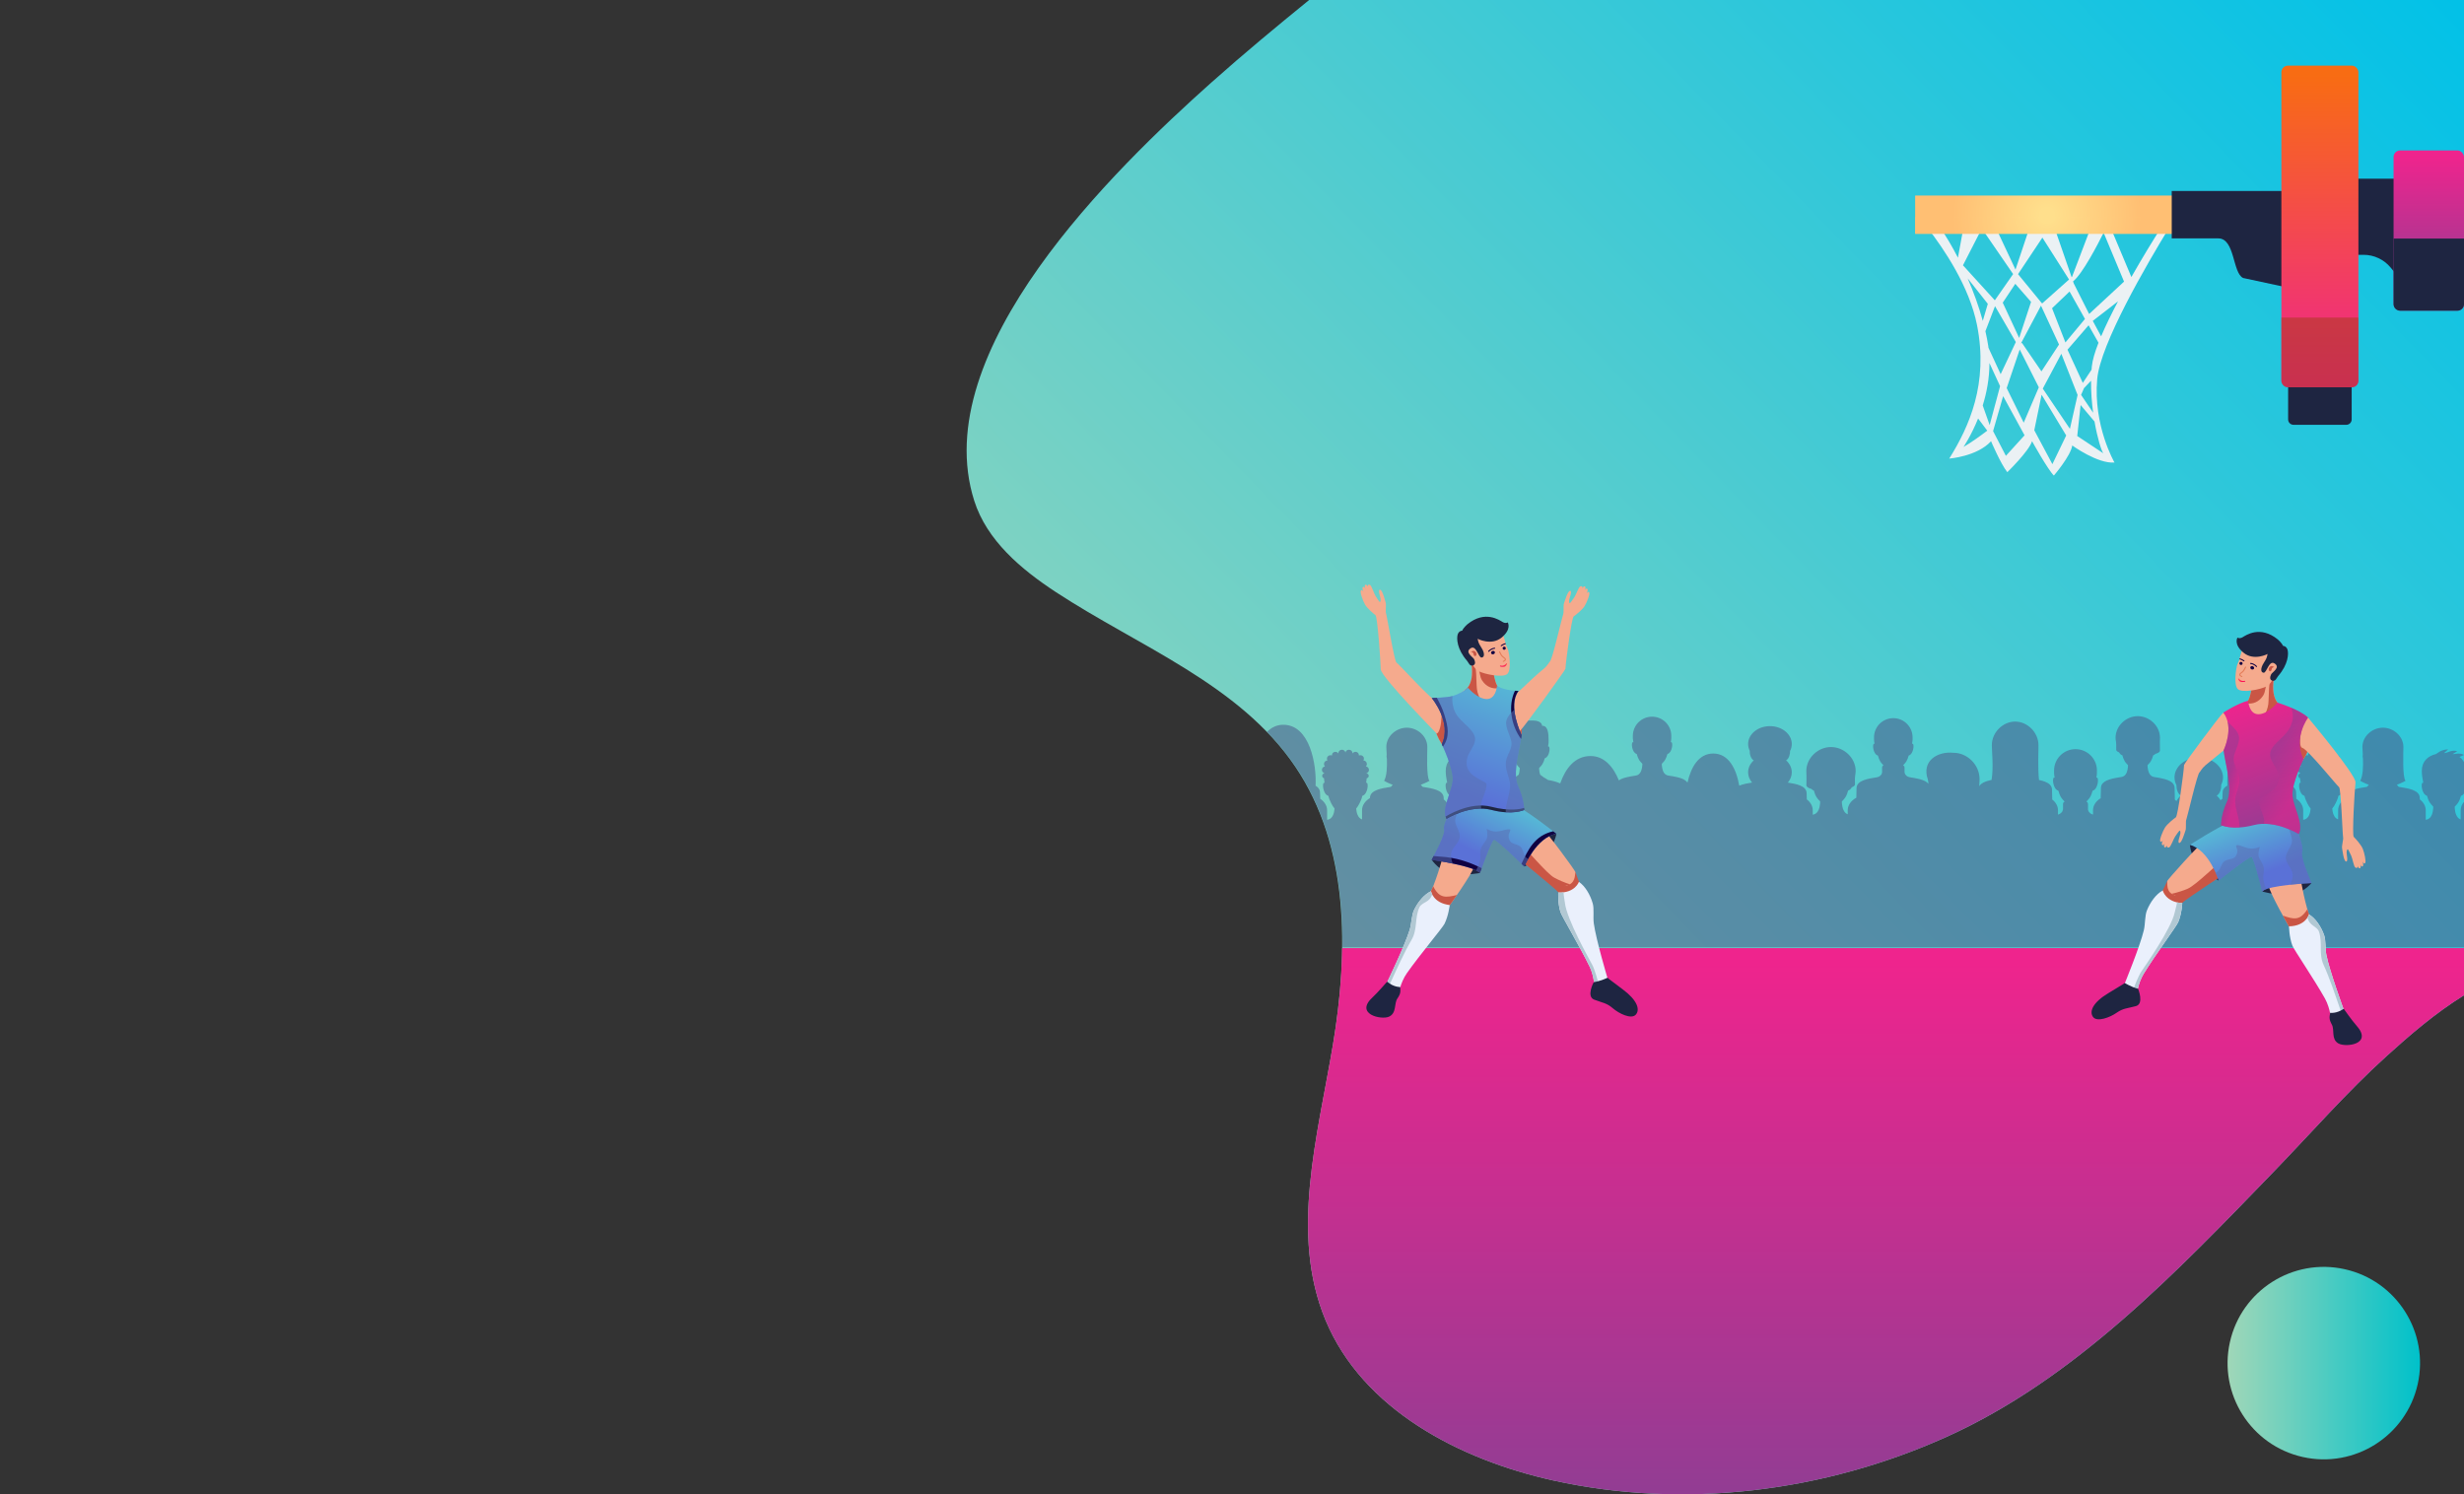 <?xml version="1.0" encoding="UTF-8"?>
<svg xmlns="http://www.w3.org/2000/svg" xmlns:xlink="http://www.w3.org/1999/xlink" viewBox="0 0 1511 916.48">
  <rect x="0" y="0" width="1511" height="916.48" fill="#333333" stroke="none"/>
  <defs>
    <linearGradient id="uuid-31fc1329-09f0-4cc6-9b1f-a28d555e551a" x1="682.99" y1="762.65" x2="1495.94" y2="-30.14" gradientUnits="userSpaceOnUse">
      <stop offset="0" stop-color="#a0d7b8"/>
      <stop offset="1" stop-color="#00c1e8"/>
    </linearGradient>
    <linearGradient id="uuid-573fba80-680b-4623-99a4-27594877c380" x1="1156.55" y1="587.1" x2="1156.55" y2="947.65" gradientUnits="userSpaceOnUse">
      <stop offset="0" stop-color="#ef248d"/>
      <stop offset="1" stop-color="#893f94"/>
    </linearGradient>
    <linearGradient id="uuid-fb536fa9-f25f-46d3-813d-d49db61778f9" x1="1366.09" y1="836.06" x2="1484.11" y2="836.06" gradientTransform="translate(1930.06 -737.13) rotate(77.4)" gradientUnits="userSpaceOnUse">
      <stop offset="0" stop-color="#a0d7b8"/>
      <stop offset="1" stop-color="#00c1ca"/>
    </linearGradient>
    <linearGradient id="uuid-863eae10-d0dc-4d2a-9806-6486d466b774" x1="589.37" y1="249.61" x2="584.75" y2="249.98" gradientTransform="translate(1993.38 570.91) rotate(-142.99) scale(1 -1)" gradientUnits="userSpaceOnUse">
      <stop offset="0" stop-color="#fc5653"/>
      <stop offset="1" stop-color="#fc0053"/>
    </linearGradient>
    <linearGradient id="uuid-8ca63e61-1e81-47b5-b169-0633198ea909" x1="601.07" y1="402.29" x2="574.38" y2="439.87" gradientTransform="translate(2052.94 259.45) rotate(-165.96) scale(1 -1)" gradientUnits="userSpaceOnUse">
      <stop offset="0" stop-color="#56b8d6"/>
      <stop offset=".77" stop-color="#5a71d7"/>
    </linearGradient>
    <linearGradient id="uuid-29ed9078-65da-4e98-9046-5ae9e4069c76" x1="619.11" y1="330.77" x2="565.14" y2="407.04" gradientTransform="translate(2052.94 259.45) rotate(-165.96) scale(1 -1)" xlink:href="#uuid-573fba80-680b-4623-99a4-27594877c380"/>
    <linearGradient id="uuid-f18437a9-d2fa-41c5-8b16-4bef242cb969" x1="568.04" y1="369.13" x2="592.27" y2="359.99" gradientTransform="translate(2052.94 259.45) rotate(-165.96) scale(1 -1)" xlink:href="#uuid-573fba80-680b-4623-99a4-27594877c380"/>
    <linearGradient id="uuid-ec1b4116-c90f-4ab9-873d-9679299ee8b0" x1="605.1" y1="376.19" x2="613.51" y2="375.7" gradientTransform="translate(2052.94 259.45) rotate(-165.96) scale(1 -1)" xlink:href="#uuid-573fba80-680b-4623-99a4-27594877c380"/>
    <linearGradient id="uuid-60a63d57-4477-4d15-8b88-417fac9aee3a" x1="1142.48" y1="654.94" x2="1137.86" y2="655.3" gradientTransform="translate(-382.37 570.91) rotate(-37.01)" xlink:href="#uuid-863eae10-d0dc-4d2a-9806-6486d466b774"/>
    <linearGradient id="uuid-9213b775-ace4-44da-8f41-0b69d17c3b7c" x1="1292.4" y1="553.1" x2="1265.7" y2="590.67" gradientTransform="translate(-432.28 134.44) rotate(-8.34)" xlink:href="#uuid-8ca63e61-1e81-47b5-b169-0633198ea909"/>
    <linearGradient id="uuid-13312aa4-458f-43f5-8b24-e12cd99d5982" x1="1285.74" y1="485.64" x2="1230.85" y2="563.21" gradientTransform="translate(-441.93 259.45) rotate(-14.04)" xlink:href="#uuid-8ca63e61-1e81-47b5-b169-0633198ea909"/>
    <radialGradient id="uuid-cbb08dc2-d779-4b91-af2c-fbd2501e60d7" cx="706.74" cy="131.66" fx="706.74" fy="131.66" r="57.81" gradientTransform="translate(1962.08) rotate(-180) scale(1 -1)" gradientUnits="userSpaceOnUse">
      <stop offset=".07" stop-color="#ffdf8c"/>
      <stop offset="1" stop-color="#ffbf73"/>
    </radialGradient>
    <radialGradient id="uuid-2125df8f-e263-4a1b-88d9-39655638c33f" cy="131.66" fy="131.66" r="57.81" xlink:href="#uuid-cbb08dc2-d779-4b91-af2c-fbd2501e60d7"/>
    <linearGradient id="uuid-dbacab78-63de-424d-8164-e03f974f5c00" x1="539.45" y1="45.96" x2="539.45" y2="236.97" gradientTransform="translate(1962.08) rotate(-180) scale(1 -1)" gradientUnits="userSpaceOnUse">
      <stop offset="0" stop-color="#f86c13"/>
      <stop offset="1" stop-color="#ef248d"/>
    </linearGradient>
    <linearGradient id="uuid-ecbe4fc0-8172-49cf-ad2f-dfe65fad7581" x1="472.68" y1="95.09" x2="472.68" y2="190.27" gradientTransform="translate(1962.08) rotate(-180) scale(1 -1)" xlink:href="#uuid-573fba80-680b-4623-99a4-27594877c380"/>
  </defs>
  <g isolation="isolate">
    <g id="uuid-3155119b-4560-43f4-baf1-eee75c910cc0" data-name="Layer 1">
      <g>
        <g>
          <path d="m743.01,50.45c-59.72,53.29-174.75,164.74-145.59,256.63,7.74,24.39,28.73,42.06,50.13,56.09,51.1,33.49,112.58,56.47,146.79,107.09,32.95,48.76,32.78,112.64,23.02,170.68-9.47,56.29-26.45,115.9-4.54,168.61,22.77,54.79,82.02,85.7,139.96,98.48,80.38,17.73,165.95,6.94,240.78-26.74,78.84-35.48,141.32-101.24,200.6-162.52,23.17-23.95,44.92-48.94,69.35-71.04,13.74-12.43,29.91-26.49,47.51-37.31V0h-708.22c-19.75,16.06-39.99,32.81-59.77,50.45Z" fill="url(#uuid-31fc1329-09f0-4cc6-9b1f-a28d555e551a)"/>
          <path d="m1511,581.02v-89.23c-1.29,1.49-2.04,3.27-2.04,5.17v5.59c-.12-.04-.25-.09-.36-.14-.07-.03-.13-.06-.19-.1-.11-.06-.21-.12-.31-.18-.06-.04-.12-.08-.18-.12-.1-.07-.19-.14-.28-.22-.05-.04-.1-.09-.15-.13-.09-.09-.18-.18-.26-.27-.04-.04-.08-.09-.12-.13-.09-.11-.18-.23-.26-.35-.02-.03-.05-.07-.07-.1-.22-.32-.4-.67-.56-1.04-.5-1.15-.75-2.49-.85-3.77-.04-.42-.05-.83-.06-1.24,1.08-1.1,1.9-2.13,2.2-2.63.72-1.18,1.25-2.61,1.64-4.08.08-.02.16-.03.25-.06.66-.25,1.19-.74,1.62-1.36v-19.18c-.71-1.34-1.65-2.52-2.81-3.21l2.76-1.23c-2.39-1.59-6.21-.41-7.01-.46l2.91-1.87c-3.83-1.01-5.6,1.11-8.13,1.2h0l2.56-2.27c-4.53,0-7.01,2.71-7.44,2.81-5.11,1.23-8.74,4.59-8.74,10.38,0,2.12.36,4.77.79,6.66.03.2.07.39.11.58-.16-.01-.32,0-.48.06-1.04.36-.53,6.73,2.52,7.87.09.03.17.04.25.06.39,1.47.92,2.9,1.64,4.08.3.5,1.13,1.52,2.2,2.62,0,.4-.03.81-.06,1.23-.11,1.28-.35,2.63-.85,3.78-.16.37-.35.72-.56,1.04-.03.04-.05.08-.08.11-.08.11-.16.23-.25.33-.04.05-.08.09-.12.14-.08.09-.17.18-.26.26-.05.05-.1.09-.15.14-.09.08-.18.15-.28.22-.06.04-.12.08-.18.12-.1.06-.21.12-.31.18-.06.03-.12.07-.19.1-.12.06-.25.1-.38.15-.06.02-.12.05-.18.06-.19.06-.4.11-.61.14-.05,0-.11.02-.16.03v-5.82c0-2.58-1.38-4.93-3.62-6.65-.01-.37-.03-.75-.05-1.1-.12-2.38-1.92-3.81-4.36-4.74-2.44-.94-5.52-1.39-8.21-1.83-.13-.02-.25-.06-.37-.09h0s-1.11-1.23-1.11-1.23c3.15-1.15,5.36-2.44,5.36-2.44-2.03-1.97-1.34-17.59-1.34-20.76,0-6.53-6.02-11.82-12.57-11.82h0c-6.55,0-12.57,5.29-12.57,11.82,0,.9.12,2.56.23,4.58-.15.64-.12,1.68.12,2.76.15,4.76,0,10.41-1.7,13.42,0,0,2.17,1.31,5.28,2.46l-1.09,1.2v.02c-.1.02-.2.05-.31.07-2.69.44-5.77.89-8.21,1.83-2.44.94-4.24,2.36-4.36,4.74,0,.08,0,.18-.01.26-2.95,1.76-4.85,4.46-4.85,7.49v5.59c-.12-.04-.25-.09-.36-.14-.06-.03-.13-.06-.19-.1-.11-.06-.21-.12-.31-.18-.06-.04-.12-.08-.17-.12-.1-.07-.19-.14-.28-.22-.05-.04-.1-.09-.15-.13-.09-.09-.18-.18-.26-.27-.04-.04-.08-.09-.12-.13-.09-.11-.18-.23-.26-.35-.02-.03-.05-.07-.07-.1-.22-.32-.4-.67-.57-1.04-.5-1.15-.75-2.49-.85-3.77,0-.04,0-.07,0-.11.72-.85,1.42-1.92,2.08-3.29,1.4-2.92,1.49-3.69,1.49-3.69l-.04.03c.09-.29.18-.58.26-.88.08-.02.16-.03.25-.06,3.04-1.14,3.56-7.51,2.52-7.87-.16-.06-.32-.08-.48-.06.17-.91.3-1.85.33-2.7.73-.17,1.28-.79,1.28-1.53,0-.81-.64-1.47-1.47-1.56,0,0,0-.01,0-.02.93-.28,1.61-1.1,1.61-2.08,0-1.06-.8-1.95-1.86-2.15.37-.39.59-.9.59-1.46,0-1.16-.95-2.11-2.15-2.19.22-.32.35-.71.35-1.12,0-1.15-.98-2.08-2.19-2.08-.34,0-.66.08-.94.21.02-.1.03-.21.03-.32,0-1.09-.93-1.97-2.08-1.97-.82,0-1.52.45-1.86,1.1.01-.1.03-.19.03-.29,0-1.15-.98-2.08-2.19-2.08-1.07,0-1.95.72-2.15,1.68-.2-.96-1.08-1.68-2.15-1.68-1.21,0-2.19.93-2.19,2.08,0,.1.02.2.03.29-.34-.65-1.04-1.1-1.86-1.1-1.15,0-2.08.88-2.08,1.97,0,.11.02.21.03.32-.29-.13-.6-.21-.94-.21-1.21,0-2.19.93-2.19,2.08,0,.39.12.76.32,1.07-.01.02-.02.03-.03.05-1.17.11-2.09,1.04-2.09,2.18,0,.53.2,1,.53,1.38,0,.03-.02.07-.03.1-1.01.23-1.76,1.09-1.76,2.13,0,.94.62,1.73,1.5,2.05,0,.02,0,.04,0,.07-.77.14-1.35.78-1.35,1.55,0,.7.49,1.29,1.15,1.5,0,.08,0,.16,0,.24.05.8.18,1.67.35,2.5-.16-.01-.32,0-.48.06-1.04.36-.53,6.73,2.52,7.87.09.03.17.04.25.06.08.29.16.57.25.86h0s.09.77,1.49,3.69c.65,1.36,1.35,2.41,2.06,3.26,0,.04,0,.09,0,.13-.11,1.28-.35,2.63-.85,3.78-.16.37-.35.72-.56,1.04-.03.04-.06.08-.08.11-.08.11-.16.23-.25.33-.04.05-.08.09-.12.14-.08.09-.17.18-.26.26-.05.05-.1.09-.15.14-.09.08-.18.15-.28.22-.06.04-.12.08-.18.12-.1.06-.21.12-.31.18-.06.03-.12.07-.19.1-.12.06-.25.1-.38.15-.06.02-.12.05-.18.06-.19.06-.4.11-.61.14-.05,0-.11.02-.16.03v-5.82c0-2.81-1.64-5.34-4.24-7.1,0-.23,0-.46-.01-.68,0-.43-.02-.85-.03-1.25-.02-.79-.05-1.51-.08-2.1-.09-1.79-1.15-3.04-2.71-3.95.68-12.95-3.48-37.4-19.81-37.4-15.34,0-20.25,24.5-19.62,37.3-1.66.91-2.8,2.18-2.9,4.05-.03.59-.06,1.3-.08,2.1-.02.6-.03,1.26-.04,1.93-.41.28-.8.57-1.16.89-.62-1.03-1.4-1.99-2.33-2.83,2.1-1.05,2.9-4.65,2.74-6.57.7-1.42,1.1-2.96,1.1-4.58,0-6.73-6.66-12.19-14.87-12.19s-14.87,5.46-14.87,12.19c0,1.69.42,3.29,1.18,4.76-.1,1.93.69,5.31,2.69,6.36-1.1,1-2,2.15-2.66,3.41-.32-.32-.66-.63-1.02-.91,0-.53,0-1.07-.01-1.58-.02-2.29-.06-4.37-.13-5.71-.03-.59-.17-1.13-.39-1.61-.9-1.93-3.21-3.03-5.9-3.75-2.02-.54-4.26-.88-6.27-1.21-.19-.03-.38-.08-.55-.13-.06-.02-.11-.04-.17-.06-.12-.04-.23-.08-.34-.13-.06-.03-.12-.06-.17-.09-.1-.05-.19-.1-.28-.16-.06-.04-.11-.07-.16-.11-.09-.06-.17-.13-.25-.2-.05-.04-.09-.08-.14-.12-.08-.08-.16-.16-.23-.24-.04-.04-.08-.08-.11-.13-.08-.1-.16-.2-.23-.3-.02-.03-.05-.07-.07-.1-.2-.29-.37-.61-.51-.94-.45-1.05-.68-2.27-.77-3.43-.03-.38-.05-.76-.06-1.12.98-1,1.73-1.92,2-2.37.65-1.07,1.13-2.37,1.49-3.7.08-.02.14-.03.23-.06.43-.16.79-.44,1.11-.79,1.73-.48,2.82-1.17,2.79-2.11-.17-5.59.02-5.84.02-7.78,0-7.32-6.52-13.25-13.62-13.25h0c-7.1,0-13.62,5.93-13.62,13.25,0,2.11.58,1.83.4,7.38-.02.6.64,1.14,1.77,1.6.43.78,1.01,1.41,1.76,1.7.08.03.15.04.23.06.36,1.33.84,2.63,1.49,3.7.27.45,1.02,1.38,2,2.38,0,.36-.03.74-.06,1.12-.1,1.16-.32,2.37-.77,3.42-.15.33-.32.65-.51.94-.02.03-.05.06-.07.09-.08.11-.15.21-.24.31-.03.04-.07.08-.11.12-.08.08-.16.17-.24.24-.04.04-.09.08-.14.12-.08.07-.17.14-.25.2-.05.04-.1.08-.16.11-.09.06-.19.11-.28.16-.06.03-.11.06-.17.09-.11.05-.22.09-.34.13-.05.02-.11.04-.16.06-.18.05-.36.1-.55.13-4.71.77-10.61,1.58-12.18,4.96-.22.48-.36,1.02-.39,1.61-.07,1.34-.11,3.41-.13,5.71,0,.24,0,.49,0,.73-2.89,1.76-4.72,4.43-4.72,7.42v2.65c-1.36-.34-2.3-1.21-2.92-2.35.08-.3.03-.57-.16-.67v-3.48c0-.3-.09-.58-.23-.82h0s-.01-.03-.03-.06c-.02-.03-.04-.06-.06-.08-.13-.18-.38-.48-.64-.54,1.05-1.08,1.85-2.08,2.15-2.57.72-1.19,1.25-2.62,1.65-4.1.08-.02.16-.03.25-.07,3.06-1.15,3.58-7.54,2.53-7.91-.16-.06-.32-.08-.48-.06.19-1.02.34-2.1.34-3.02,0-.17,0-.37-.02-.59,0-.24.02-.48.02-.73,0-7.23-5.88-13.09-13.14-13.09h0c-7.25,0-13.14,5.86-13.14,13.09,0,.11,0,.22,0,.34-.03.5-.03,1,0,1.49.05.8.18,1.67.35,2.51-.16-.01-.32,0-.49.06-1.05.37-.53,6.76,2.53,7.91.09.04.17.04.25.07.4,1.48.93,2.91,1.65,4.1.3.49,1.11,1.49,2.17,2.57-.23.1-.42.25-.58.44-.03.03-.06.07-.08.1-.02.03-.04.06-.06.09,0,.02-.02.03-.03.04h0c-.14.24-.22.52-.22.81v3.48c-.23.18-.29.47-.22.76-.62,1.1-1.55,1.93-2.87,2.26v-2.66c0-2.55-1.35-4.86-3.53-6.58-.02-2.45-.06-4.74-.14-6.21-.13-2.38-1.92-3.81-4.36-4.74-1.1-.42-2.34-.75-3.61-1.02-.78-6.6-.33-18.31-.33-21.27,0-8.04-6.85-14.56-14.3-14.56h0c-7.45,0-14.3,6.52-14.3,14.56,0,3.18,1.13,13.96-.18,21.24-.27.06-.54.11-.8.17-1.04.24-2.05.52-2.96.88-1.68.65-3.03,1.53-3.77,2.79.1-1.86.19-3.38.19-4.31,0-8.94-7.61-16.18-15.89-16.18h0c-10-1.04-19.67,4.96-15.89,16.18.2.6.34,1.58.44,2.82-2.13-2.6-7.31-3.34-11.54-4.03-1.39-.23-2.32-1.05-2.93-2.14.07-.27.01-.53-.2-.69v-3.13c0-.27-.08-.51-.2-.73h0s-.02-.03-.03-.04c-.02-.03-.04-.06-.05-.08-.02-.03-.05-.06-.08-.09-.14-.17-.32-.31-.52-.4.95-.97,1.68-1.87,1.95-2.31.65-1.07,1.13-2.36,1.48-3.69.08-.02.14-.03.23-.06,2.75-1.03,3.22-6.79,2.28-7.12-.15-.05-.3-.07-.44-.06.15-.75.27-1.54.31-2.26.03-.44.02-.89,0-1.34,0-.1,0-.2,0-.3,0-6.51-5.29-11.78-11.82-11.78h0c-6.53,0-11.82,5.27-11.82,11.78,0,.22,0,.44.01.66-.01.2-.02.38-.01.53,0,.83.13,1.8.31,2.72-.14,0-.28,0-.43.06-.94.33-.48,6.08,2.28,7.12.08.03.15.04.23.06.36,1.33.84,2.62,1.48,3.69.27.44.99,1.34,1.93,2.31-.23.05-.46.32-.57.48-.02.02-.04.05-.05.08-.02.03-.03.05-.03.05h0c-.13.22-.21.47-.21.75v3.13c-.17.09-.21.33-.15.61-.61,1.13-1.55,1.99-2.98,2.22-5.36.87-12.28,1.81-12.53,6.56-.07,1.36-.11,3.54-.13,5.97-3.19,1.75-5.28,4.56-5.28,7.73v2.43c-.09-.03-.19-.07-.27-.11-.07-.03-.13-.07-.19-.1-.11-.06-.21-.12-.32-.18-.06-.04-.12-.08-.18-.12-.1-.07-.19-.14-.28-.22-.05-.04-.1-.09-.15-.14-.09-.09-.18-.18-.26-.27-.04-.04-.08-.09-.12-.13-.09-.11-.18-.23-.26-.35-.02-.03-.05-.07-.08-.1-.22-.33-.41-.68-.57-1.05-.5-1.16-.75-2.51-.86-3.8-.04-.43-.05-.84-.06-1.25,1.09-1.11,1.92-2.14,2.22-2.65.72-1.19,1.26-2.63,1.65-4.11.08-.02.16-.03.25-.07.83-.31,1.47-1.02,1.95-1.88,1.25-.51,1.99-1.11,1.96-1.78-.2-6.17.44-5.86.44-8.2,0-8.13-7.25-14.72-15.13-14.72h0c-7.89,0-15.13,6.59-15.13,14.72,0,2.16.22,2.44.03,8.65-.03,1.03,1.17,1.8,3.1,2.34.36.39.76.7,1.24.88.09.04.17.04.25.07.4,1.48.93,2.92,1.65,4.11.3.5,1.14,1.53,2.22,2.63,0,.4-.03.82-.06,1.24-.11,1.29-.36,2.65-.86,3.81-.16.37-.35.72-.57,1.05-.03.04-.06.08-.08.11-.08.12-.17.23-.26.34-.04.05-.08.09-.13.14-.08.09-.17.18-.26.27-.05.05-.1.09-.16.14-.09.08-.18.15-.28.22-.06.04-.12.08-.18.12-.1.06-.21.12-.31.18-.06.03-.13.07-.19.1-.12.06-.25.1-.37.15-.06.02-.12.05-.18.07-.2.06-.4.11-.61.14-.02,0-.04,0-.06,0v-2.7c0-2.59-1.39-4.94-3.64-6.67-.02-1.53-.06-2.92-.11-3.93-.23-4.44-6.34-5.54-11.52-6.38,1.52-1.78,2.42-3.94,2.42-6.28,0-2.84-1.32-5.41-3.48-7.36,1.8-.95,2.51-3.99,2.42-5.73.68-1.32,1.06-2.76,1.06-4.28,0-6.06-5.99-10.97-13.39-10.97s-13.39,4.91-13.39,10.97c0,1.46.36,2.85.99,4.12-.14,1.72.57,4.96,2.46,5.91-2.14,1.94-3.45,4.51-3.45,7.33,0,2.33.9,4.49,2.41,6.27-2.67.43-5.6.93-7.85,1.93-1.83-10.37-6.46-19.73-15.97-19.73h0s0,0,0,0c-8.85,0-13.61,8.26-15.77,17.83-.48-.7-1.17-1.27-2-1.75,0,0,0,0,0,0,0,0-1.38-1.35-9.74-2.56-.2-.03-.4-.08-.58-.14-.06-.02-.11-.04-.17-.06-.13-.05-.25-.1-.36-.15-.06-.03-.11-.06-.17-.09-.11-.06-.22-.13-.32-.2-.05-.03-.09-.06-.14-.09-.14-.11-.27-.22-.4-.34,0,0,0,0,0,0-.13-.13-.24-.26-.35-.4-.03-.04-.06-.09-.1-.13-.08-.1-.15-.21-.22-.32-.03-.05-.06-.11-.09-.16-.06-.11-.13-.23-.18-.35-.02-.05-.05-.1-.07-.15-.08-.17-.15-.34-.21-.52-.34-.94-.52-1.99-.61-2.99-.03-.38-.05-.75-.06-1.11.97-.99,1.72-1.92,1.99-2.37.65-1.07,1.12-2.35,1.48-3.68.08-.02.14-.03.22-.06,2.75-1.03,3.21-6.77,2.27-7.1-.15-.05-.29-.07-.43-.06.17-.92.31-1.88.31-2.71,0-.15,0-.33-.01-.53,0-.21.01-.43.01-.66,0-6.49-5.28-11.75-11.79-11.75h0c-6.51,0-11.79,5.26-11.79,11.75,0,.1,0,.2,0,.3-.02.45-.03.9,0,1.34.04.72.16,1.5.31,2.25-.14-.01-.29,0-.44.06-.94.33-.47,6.07,2.27,7.1.08.03.15.04.23.06.36,1.33.83,2.61,1.48,3.68.27.45,1.02,1.37,1.99,2.36,0,.36-.03.73-.06,1.11-.08,1.01-.26,2.06-.61,3-.06.18-.14.35-.21.52-.02.05-.05.09-.07.14-.06.12-.12.24-.19.36-.03.05-.06.1-.09.15-.07.11-.14.22-.22.33-.03.04-.06.08-.09.13-.11.14-.23.28-.36.41,0,0,0,0,0,0-.12.12-.26.23-.39.34-.04.03-.09.06-.14.09-.1.07-.21.14-.32.2-.06.03-.11.06-.17.09-.12.06-.24.11-.36.15-.06.02-.11.04-.17.06-.19.06-.38.11-.58.14,0,0,0,0,0,0-8.35,1.2-9.73,2.56-9.73,2.56,0,0,0,0,0,0-.22.13-.43.27-.64.41-3.42-8.38-9-14.96-17.38-14.96-9.57,0-15.37,7.55-18.61,16.8-2.12-1.03-4.87-1.64-7.43-2.09l-2.16-1.38-.05.1-2.65-1.99c-.33-.93-.5-1.95-.59-2.93-.03-.38-.05-.75-.06-1.11.97-.99,1.72-1.92,1.99-2.37.65-1.07,1.12-2.35,1.48-3.68.08-.02.14-.03.22-.06,2.74-1.03,3.21-6.77,2.27-7.1-.16-.05-.31-.07-.46-.05.15-.75.27-1.54.31-2.26.02-.36.02-.73.01-1.11,0-.18,0-.35,0-.54,0-3.59-.27-9.05-4-8.75,0,0,.25-3.05-5.34-3.25-3.94-.14-7.86.27-10.24,1.61-3.06,1.72-4.05,5.11-3.98,10.53,0,.17,0,.34.02.51-.01.2-.02.38-.02.54,0,.83.13,1.79.31,2.71-.13,0-.27,0-.41.06-.94.33-.47,6.07,2.27,7.1.08.03.15.04.22.06.36,1.33.83,2.61,1.48,3.68.27.45,1.02,1.37,1.99,2.36,0,.36-.03.73-.06,1.11-.08.99-.26,2.02-.59,2.95l-2.66,2-.06-.11-1.89,1.21c-5.07.9-11.03,2.45-11.25,6.61-.06,1.18-.1,2.81-.12,4.6-2.99,1.76-4.91,4.48-4.91,7.53v5.59c-.12-.04-.25-.09-.36-.14-.06-.03-.13-.06-.19-.1-.11-.06-.21-.12-.31-.18-.06-.04-.12-.08-.18-.12-.1-.07-.19-.14-.28-.22-.05-.04-.1-.09-.15-.13-.09-.09-.18-.18-.26-.27-.04-.04-.08-.09-.12-.13-.09-.11-.18-.23-.26-.35-.02-.03-.05-.07-.07-.1-.22-.32-.4-.67-.56-1.04-.5-1.15-.75-2.49-.85-3.77-.04-.42-.05-.83-.06-1.24,1.08-1.1,1.9-2.13,2.2-2.63.72-1.18,1.25-2.61,1.64-4.08.08-.02.16-.03.25-.06,3.04-1.14,3.56-7.51,2.52-7.87-.16-.06-.32-.08-.48-.06.15-.77.26-1.58.31-2.32.25-1.6.46-3.4.58-4.92.22-2.69-1.43-6.97-4.13-8.57l2.76-1.23c-2.39-1.59-6.21-.41-7.01-.46l2.91-1.87c-3.83-1.01-5.6,1.11-8.13,1.2h0l2.56-2.27c-4.53,0-7.01,2.71-7.44,2.81-5.11,1.23-8.74,4.59-8.74,10.38,0,2.12.36,4.77.79,6.66.03.2.07.39.11.58-.16-.01-.32,0-.48.06-1.04.36-.53,6.73,2.52,7.87.09.03.17.04.25.06.4,1.47.92,2.9,1.64,4.08.3.5,1.13,1.52,2.2,2.62,0,.4-.03.81-.06,1.23-.11,1.28-.35,2.63-.85,3.78-.16.37-.35.72-.56,1.04-.03.04-.06.08-.08.11-.08.11-.16.23-.25.33-.04.05-.08.09-.12.14-.08.09-.17.18-.26.26-.05.05-.1.09-.15.14-.09.08-.18.15-.28.22-.06.04-.12.08-.18.12-.1.06-.21.12-.31.18-.06.03-.13.07-.19.1-.12.06-.25.1-.38.15-.06.02-.12.05-.18.06-.19.06-.4.11-.61.14-.05,0-.11.02-.16.03v-5.82c0-2.58-1.38-4.93-3.62-6.65-.01-.37-.03-.75-.05-1.1-.13-2.38-1.92-3.81-4.36-4.74-2.44-.94-5.52-1.39-8.21-1.83-.13-.02-.25-.06-.37-.09h0s-1.11-1.23-1.11-1.23c3.15-1.15,5.36-2.44,5.36-2.44-2.03-1.97-1.34-17.59-1.34-20.76,0-6.53-6.02-11.82-12.57-11.82h0c-6.55,0-12.57,5.29-12.57,11.82,0,.9.12,2.56.23,4.58-.15.64-.12,1.68.12,2.76.15,4.76,0,10.41-1.7,13.42,0,0,2.17,1.31,5.28,2.46l-1.09,1.2v.02c-.1.02-.2.05-.31.07-2.69.44-5.77.89-8.21,1.83-2.44.94-4.24,2.36-4.36,4.74,0,.08,0,.18-.01.26-2.95,1.76-4.85,4.46-4.85,7.49v5.59c-.12-.04-.25-.09-.36-.14-.06-.03-.13-.06-.19-.1-.11-.06-.21-.12-.31-.18-.06-.04-.12-.08-.17-.12-.1-.07-.19-.14-.28-.22-.05-.04-.1-.09-.15-.13-.09-.09-.18-.18-.26-.27-.04-.04-.08-.09-.12-.13-.09-.11-.18-.23-.26-.35-.02-.03-.05-.07-.07-.1-.22-.32-.4-.67-.56-1.04-.5-1.15-.75-2.49-.85-3.77,0-.04,0-.07,0-.11.72-.85,1.42-1.92,2.08-3.29,1.4-2.92,1.49-3.69,1.49-3.69l-.04.03c.09-.29.18-.58.26-.88.08-.02.16-.03.25-.06,3.04-1.14,3.56-7.51,2.52-7.87-.16-.06-.32-.08-.48-.06.17-.91.3-1.85.33-2.7.73-.17,1.28-.79,1.28-1.53,0-.81-.64-1.47-1.47-1.56,0,0,0-.01,0-.02.93-.28,1.61-1.1,1.61-2.08,0-1.06-.8-1.95-1.86-2.15.37-.39.59-.9.59-1.46,0-1.16-.95-2.11-2.15-2.19.22-.32.35-.71.35-1.12,0-1.15-.98-2.08-2.19-2.08-.34,0-.66.08-.94.21.02-.1.03-.21.03-.32,0-1.09-.93-1.97-2.08-1.97-.82,0-1.52.45-1.86,1.1.01-.1.03-.19.03-.29,0-1.15-.98-2.08-2.19-2.08-1.07,0-1.95.72-2.15,1.68-.2-.96-1.08-1.68-2.15-1.68-1.21,0-2.19.93-2.19,2.08,0,.1.02.2.03.29-.34-.65-1.04-1.1-1.86-1.1-1.15,0-2.08.88-2.08,1.97,0,.11.02.21.03.32-.29-.13-.6-.21-.94-.21-1.21,0-2.19.93-2.19,2.08,0,.39.12.76.32,1.07-.01.02-.02.03-.04.05-1.17.11-2.09,1.04-2.09,2.18,0,.53.2,1,.53,1.38,0,.03-.02.07-.03.1-1.01.23-1.76,1.09-1.76,2.13,0,.94.62,1.73,1.5,2.05,0,.02,0,.04,0,.07-.77.14-1.35.78-1.35,1.55,0,.7.49,1.29,1.15,1.5,0,.08,0,.16,0,.24.05.8.18,1.67.35,2.5-.16-.01-.32,0-.48.06-1.04.36-.53,6.73,2.52,7.87.09.03.17.04.25.06.08.29.16.57.25.86h0s.09.77,1.49,3.69c.65,1.36,1.35,2.41,2.06,3.26,0,.04,0,.09,0,.13-.11,1.28-.35,2.63-.85,3.78-.16.37-.35.72-.56,1.04-.03.04-.05.08-.08.11-.08.11-.16.23-.25.33-.04.05-.08.09-.12.14-.08.09-.17.18-.26.26-.05.05-.1.09-.15.14-.09.08-.18.15-.28.22-.06.04-.12.08-.18.12-.1.06-.21.12-.31.18-.06.03-.12.07-.19.1-.12.06-.25.1-.38.15-.06.02-.12.05-.18.06-.19.06-.4.11-.61.14-.05,0-.11.02-.16.03v-5.82c0-2.81-1.64-5.34-4.24-7.1,0-.23,0-.46-.01-.68,0-.43-.02-.85-.03-1.25-.02-.79-.05-1.51-.08-2.1-.09-1.79-1.15-3.04-2.71-3.95.68-12.95-3.48-37.4-19.81-37.4-3.99,0-7.26,1.66-9.93,4.34,6.38,6.59,12.25,13.68,17.49,21.43,21.84,32.31,29.12,71.27,28.71,110.76h687.96Z" fill="#4b5888" mix-blend-mode="multiply" opacity=".55"/>
          <path d="m823.01,581.49c-.23,19.95-2.39,40.03-5.66,59.45-9.47,56.29-26.45,115.9-4.54,168.61,22.77,54.79,82.02,85.7,139.96,98.48,80.38,17.73,165.95,6.94,240.78-26.74,78.84-35.48,141.32-101.24,200.6-162.51,23.17-23.95,44.92-48.94,69.35-71.04,13.74-12.43,29.91-26.49,47.51-37.31v-28.94h-687.99Z" fill="url(#uuid-573fba80-680b-4623-99a4-27594877c380)"/>
          <circle cx="1425.1" cy="836.06" r="59.01" transform="translate(298.23 2044.4) rotate(-77.4)" fill="url(#uuid-fb536fa9-f25f-46d3-813d-d49db61778f9)"/>
        </g>
        <g>
          <g>
            <path d="m1398.52,432.52s-6.95-2.79-3.73-19.09l-13.65,3.75s-.14,12.01-4.52,15.02c0,0-13.31,13.81-13.15,21.11.01.65.13,6.79.13,6.79,6.43,11.27,35.59,10.28,42.49,11.29,3.11.46,11.01-11.09,10.23-16.06-1.8-11.39-17.8-22.82-17.8-22.82Z" fill="#f5aa8d"/>
            <path d="m1378.82,452.05l-3.87,15.46c-5.09-1.56-9.34-3.89-11.35-7.42,0,0-.12-6.13-.13-6.79-.03-1.41.44-3.05,1.21-4.79l14.14,3.53Z" fill="#ca5645"/>
            <path d="m1405.54,438.46c4.55,4.38,9.8,10.63,10.79,16.87.78,4.97-7.12,16.52-10.23,16.06-2.18-.32-4.77-2.29-7.5-5.19l6.94-27.75Z" fill="#ca5645"/>
            <path d="m1388.43,439.48c1.02-2.35,2.29-5.05,2.56-7.63.59-5.65-.23-13.38,2.56-18.58l1.24.15c-3.22,16.3,3.73,19.09,3.73,19.09,0,0-1.51,12.52-11.74,11.02-.24-.03-.44-.1-.67-.14.88-1.19,1.69-2.45,2.32-3.91Z" fill="#ca5645"/>
            <path d="m1342.93,518.13s.42,7.38,5.48,12.35c8.32,8.17,1.98,2.96,12.11,9.55,0,0,2.34-12.65-1.13-17.15-3.46-4.5-16.46-4.75-16.46-4.75Z" fill="#1e2541"/>
            <path d="m1417.46,541.61s-6.21,7.4-14.25,7.43c-8.03.03-15.95-2.32-15.95-2.32,0,0,12.39-13.1,30.2-5.11Z" fill="#1e2541"/>
            <path d="m1415.04,439.7s29.97,35.72,29.43,40.17c-.54,4.45-2.16,32.33-1.08,33.37s4.52,4.86,5.53,7.31c1.01,2.45,2.2,8,1.44,8.77-.76.76-1.15-.35-1.45-.94,0,0,.74,2.64-.17,2.98-.91.34-1.25-1.36-1.25-1.36,0,0,.54,2.05-.27,2.48-.81.43-1.48-1.33-1.48-1.33,0,0,.33,1.74-1.35.94-.96-.46-1.79-5.72-2.55-7.25-.76-1.53-1.91-4.32-2.26-3.96-.34.36-.48.64-.57,1.77-.09,1.12,1.12,5.95-.35,5.71-1.47-.24-2.17-6.75-2.44-8.22-.27-1.47.95-5.46.62-6.69-.33-1.23-1.26-29.88-2.46-30.68-1.2-.81-19.31-23.31-22.55-24.12-3.24-.81-.36-17.93,3.21-18.95Z" fill="#f5aa8d"/>
            <path d="m1374.84,451.47c-2.04-10.76-11.43-14.45-11.43-14.45-2.42,2.15-24.03,31.33-24.07,32.12-.21,4.48-3.81,31.29-5.05,32.13s-5.26,4.04-6.67,6.29c-1.4,2.25-3.5,7.53-2.87,8.41s1.2-.16,1.59-.68c0,0-1.17,2.48-.32,2.97.72.42,1.27-.69,1.42-1.04-.16.4-.73,1.9-.1,2.39.73.56,1.68-1.06,1.68-1.06,0,0-.61,1.66,1.17,1.15,1.02-.29,2.71-5.34,3.72-6.72,1.01-1.38,2.6-3.94,2.89-3.53.28.41.37.72.27,1.84-.1,1.12-2.1,5.68-.61,5.69,1.49,0,3.26-6.3,3.77-7.7s-.03-5.55.5-6.7c.53-1.16,6.77-28.3,8.09-28.9.32-.15,1.31-2.38,3.51-4.22,0,0-.01-.02-.02-.02,8.15-6.5,19.6-16.2,22.53-17.95Z" fill="#f5aa8d"/>
            <path d="m1393.16,413.87c-.67,1.31-2.41,1.58-2.87,3.02-.88,2.74-.86,7.32-2.48,9.75-2.62,3.92-6.2,5.33-10.3,4.74,3.5-3.92,3.62-14.2,3.62-14.2l12.02-3.31Z" fill="#ca5645"/>
            <path d="m1377.94,392.89c1.23-.83,7.19.3,12.14,1.44,3.42.79,6.07,3.44,6.88,6.86.27,1.14.77,2.39,1.63,3.67.53.79.76,1.7.76,2.68,0,1.6-1.02,2.97-2.38,3.8-1.42.87-1.55,2.42-2.47,3.84-1.04,1.61-1.28,3.32-4.19,5.61-4.26,2.23-15.38,4.29-17.96,1.86-2.72-2.55-1.09-12.51-.64-14.14.45-1.63,1.35-3.05,1.55-4.11.2-1.06,2.51-10.04,4.68-11.51Z" fill="#f5aa8d"/>
            <path d="m1390.54,401.09s-8.31,4.44-14.67-.74c-6.36-5.18-3.79-9.31-3.79-9.31,0,0,1.23.88,3.14-.23,1.91-1.11,10.74-7.48,21.62,1.38,0,0,2.45,2.1,3.15,3.89,0,0,2.08.04,2.8,2.39s.52,8.95-5.78,16.16c0,0-.69.97-1.34,2-.98,1.59-3.53.99-3.54-.88,0-.6.17-1.32.6-2.18.68-1.34,6.05-4.28,1.97-6.75-3.33-2.01-4.66,5.95-6.6,5.76-1.95-.18-1.86-2.95.05-5.92,2.16-3.37,1.93-3.61,2.39-5.56Z" fill="#1e2541"/>
            <path d="m1394.6,409.13s-1.04-.87-2.03-.55c-.65.21-1.66,1.23-1.22,2.57.18.56,1.38,1.16,1.67-.57.16-.93.5-1.23,1.58-1.46Z" fill="#ca5645"/>
            <path d="m1373.34,406.54c-.19.49.07,1.04.58,1.23.5.19,1.06-.05,1.25-.54.19-.49-.07-1.04-.58-1.23-.5-.19-1.06.05-1.25.54Z" fill="#100142"/>
            <path d="m1380,409.14c-.2.53.14,1.16.76,1.39.62.23,1.28,0,1.49-.54.2-.53-.14-1.16-.76-1.39-.62-.23-1.28,0-1.49.54Z" fill="#100142"/>
            <path d="m1374.56,415.2s.07.03.1.05c.17.07.36,0,.43-.15s-.02-.33-.19-.42c-.64-.28-1.01-.57-1.05-.82-.07-.4.63-.89,1.13-1.25.2-.14.38-.27.52-.39.85-.73,1.84-2.89,1.89-2.98.07-.15,0-.34-.18-.42-.17-.08-.36-.02-.43.14,0,.02-.98,2.14-1.74,2.78-.13.11-.3.23-.48.36-.66.47-1.49,1.06-1.37,1.81.08.48.52.9,1.35,1.28Z" fill="#e37c58"/>
            <path d="m1373.68,418.03c.52.31,1.82.35,2.99.04.14-.04.23-.19.19-.33-.04-.14-.18-.23-.33-.19-2.21.59-3.49-1.19-3.51-1.26-.05-.14-.2-.21-.34-.16-.14.05-.21.2-.16.34,0,.01.49,1.15,1.17,1.56Z" fill="url(#uuid-863eae10-d0dc-4d2a-9806-6486d466b774)"/>
            <path d="m1383.65,409.06c.1.05.23.03.32-.05.13-.11.15-.31.04-.44-.06-.07-1.52-1.79-3.87-1.99-.17-.01-.32.11-.34.28-.01.17.11.32.28.34,2.09.17,3.43,1.75,3.44,1.77.03.04.07.07.11.09Z" fill="#100142"/>
            <path d="m1376.22,405.05c.19.14.24.36.11.48-.13.12-.39.1-.58-.04-.02-.01-1.13-.84-2.47-1.13,0-.05.03-.11.04-.15,0-.1.03-.27.06-.47,1.54.36,2.77,1.26,2.85,1.32Z" fill="#100142"/>
            <path d="m1410.84,539.14s2.92,17.52,6.39,24.99c0,0-1.16,15.26-12.94,5.18,0,0-12.12-20.87-13.12-26.1-1-5.23,9.71-4.67,19.67-4.07Z" fill="#f5aa8d"/>
            <path d="m1404.47,562.92c2.62.59,4.98.47,7.12-1.29,1.31-1.07,2.44-2.46,3.33-4.01.72,2.48,1.49,4.77,2.3,6.5,0,0-1.16,15.26-12.94,5.18,0,0-1.97-3.39-4.38-7.78,1.5.56,3.02,1.05,4.57,1.4Z" fill="#ca5645"/>
            <path d="m1330.63,544.59c1,2.49,2.44,4.36,5.11,5.13,1.62.47,3.41.61,5.19.46-1.63,2-3.07,3.94-4.04,5.59,0,0-13.22,7.71-11.61-7.7,0,0,1.67-3.55,3.91-8.03.4,1.55.86,3.08,1.45,4.55Z" fill="#ca5645"/>
            <path d="m1367.85,533.49s-26.8,17.2-29.16,17.26c-1.15.03-3.83-1.28-4.9-1.62-5.75-1.82-4.49-6.96-4.78-8.73-.11-.69,19.78-22.71,22.62-24.42,3.6-2.16,18.5,11.97,16.22,17.51Z" fill="#f5aa8d"/>
            <path d="m1341.51,545.07c5.14-2.14,19.09-16.31,23.77-19.32,2.11,2.92,3.36,5.83,2.57,7.74,0,0-25.87,16.96-29.96,20.36-.89.74-3.02-4.38-4.1-4.72-.93-.29-1.75-.6-2.49-.91,3.76-.76,7.34-1.95,10.21-3.14Z" fill="#ca5645"/>
            <path d="m1406.61,502.96s6.45,16.52,5.13,19.25c-1.32,2.73,4.26,16.1,5.73,19.4,0,0-26.66,1.15-30.2,5.11,0,0-5.14-20.7-6.55-21.18-1.41-.48-20.19,14.5-20.19,14.5,0,0-5.56-18.51-17.59-21.9,0,0,15.95-10.28,25.39-14.42,9.44-4.14,29.41-2.46,38.28-.75Z" fill="url(#uuid-8ca63e61-1e81-47b5-b169-0633198ea909)"/>
            <path d="m1404.34,542.61c.73-1.33,1.29-2.82,1.55-4.66.66-4.67-3.22-6.8-4.04-10.92-.94-4.71,4.63-7.7,3.54-12.76-.89-4.15-2.54-8.1-3.94-12.12,1.95.25,3.72.53,5.17.81,0,0,6.45,16.52,5.13,19.25-1.32,2.73,4.26,16.1,5.73,19.4,0,0-6.26.27-13.12,1Z" fill="#5a71b3" mix-blend-mode="multiply" opacity=".55"/>
            <path d="m1361.18,532.99c1.84-3.33,1.59-5.1,5.91-5.94,1.37-.27,3.09-.61,3.89-1.92,1.21-1.97,1.33-3.41.45-5.58-1.09-2.68,3.87-.35,5.01.04,3.92,1.37,6.5.95,9.37-.19-.82,2.47-1.38,5.15-.14,7.34,1.63,2.89,2.99,4.53,2.54,8.06-.21,1.63-.5,3.25-.2,4.89.26,1.42.82,3.66,1.77,5.61-1.16.43-2.05.9-2.51,1.42,0,0-5.14-20.7-6.55-21.18-1.41-.48-20.19,14.5-20.19,14.5,0,0-.61-2.01-1.84-4.82,1-.39,1.88-1.09,2.5-2.23Z" fill="#5a71b3" mix-blend-mode="multiply" opacity=".55"/>
            <path d="m1437.17,618.96s-8.57-23.34-10.55-33.29c-.78-3.9-.23-8.92-1.43-12.26-1.87-5.2-5.24-10.23-9.23-12.59,0,0-1.96,7.09-12.25,7.3,0,0,.03,6.43,2.03,11.77.97,2.58,13.14,20.34,20.01,32.53,1.64,2.92,2.8,6.88,3.14,9.01,0,0,4.8,1.53,8.28-2.46Z" fill="#eaf0fc"/>
            <path d="m1424.95,591.87c-3.22-6.93-.53-13.6-2.89-20.49-1.17-3.41-5.97-3.42-7.01-8.7.67-1.06.9-1.86.9-1.86,4,2.36,7.36,7.39,9.23,12.59,1.2,3.35.66,8.37,1.43,12.26,1.98,9.95,10.55,33.29,10.55,33.29-.51.59-1.06,1.04-1.61,1.42-3.12-9.09-7.1-20.97-10.61-28.51Z" fill="#b1c8d3"/>
            <path d="m1437.24,618.68s5.24,7.45,7.75,10.23c10.48,11.59-6.6,13.65-11.08,11-4.48-2.66-2.17-8.27-3.93-11.5-1.94-3.55-1.46-4.77-1.02-7.26,0,0,3.83.65,8.28-2.46Z" fill="#1e2541"/>
            <path d="m1302.85,603.4s9.45-23,11.81-32.86c.92-3.86.57-8.9,1.9-12.2,2.07-5.13,5.62-10.02,9.71-12.23,0,0,1.69,7.16,11.96,7.77,0,0-.27,6.43-2.48,11.68-1.07,2.54-13.9,19.82-21.23,31.74-1.75,2.85-3.06,6.77-3.48,8.89,0,0-4.86,1.34-8.18-2.77Z" fill="#eaf0fc"/>
            <path d="m1334.99,553.4c-.21,2.06-.94,4.02-1.37,6.1-2.12,10.19-18.23,32.91-20.67,36.63-1.61,2.45-4.53,9.89-4.6,10.21,2.32.7,2.68-.17,2.68-.17.42-2.12,1.73-6.03,3.48-8.89,7.33-11.92,20.17-29.2,21.23-31.74,2.21-5.25,2.48-11.68,2.48-11.68-1.19-.07-2.26-.24-3.24-.46Z" fill="#b1c8d3"/>
            <path d="m1396.62,430.93s13.11,3.96,18.76,9.15c0,0-9.25,12.3-2.89,25.61,0,0-7.18,14.96-6.69,22.16.49,7.2,7.1,17.49,3.84,23.63,0,0-14.41-8.88-27.5-5.46-13.09,3.42-20.09.07-20.09.07,0,0-.15-6.27,3.63-14.5,3.78-8.23-1.25-23.44-2.09-31.48,0,0,6.78-13.91-.18-23.08,0,0,8.85-5.7,15.22-7.31,0,0,.46,8.33,6.28,8.32,5.82-.01,11.7-7.1,11.7-7.1Z" fill="url(#uuid-29ed9078-65da-4e98-9046-5ae9e4069c76)"/>
            <path d="m1388.53,503.19c.03-2.64-5.22-12.47-2.84-13.82,6.02-3.4,12.98-6,11.37-14.52-1.1-5.82-7.89-9.99-3.51-16.37,3.07-4.47,8.55-7.53,10.85-12.51,2.22-4.81,2.06-8.52.45-12,3.76,1.6,7.93,3.72,10.53,6.12,0,0-9.25,12.3-2.89,25.61,0,0-7.18,14.96-6.69,22.16.49,7.2,7.1,17.49,3.84,23.63,0,0-10.23-6.31-21.28-6.25.1-.68.17-1.36.17-2.05Z" fill="url(#uuid-f18437a9-d2fa-41c5-8b16-4bef242cb969)" mix-blend-mode="multiply" opacity=".5"/>
            <path d="m1366,442.48c.46.5.93.99,1.43,1.47,2.31,2.3,5.73,5.22,5.65,8.81-.1,4.16-2.61,7.6-3.26,11.64-.44,2.77.92,5.3,2.02,7.72,2.75,6,1.04,9.29-.65,15.14-2.02,7.02,2.47,13.71,2.1,20.22-7.36.45-11.23-1.39-11.23-1.39,0,0-.15-6.27,3.63-14.5,3.78-8.23-1.25-23.44-2.09-31.48,0,0,4.5-9.24,2.4-17.62Z" fill="url(#uuid-ec1b4116-c90f-4ab9-873d-9679299ee8b0)" mix-blend-mode="multiply" opacity=".5"/>
          </g>
          <path d="m1311.16,606.47s3.8,9.16-1.35,10.58c-5.15,1.41-7.81,1.23-11.86,4.09-4.05,2.86-12.03,5.89-14.46,2.52-2.43-3.37,0-8.95,9.52-14.62,9.52-5.67,10-6.17,10-6.17,0,0,3.22,2.15,8.15,3.61Z" fill="#1e2541"/>
        </g>
        <g>
          <path d="m898.15,423.2s6.95-2.79,3.73-19.09l13.65,3.75s.14,12.01,4.52,15.02c0,0,13.31,13.81,13.15,21.11-.02.65-.13,6.79-.13,6.79-6.43,11.27-35.59,10.28-42.49,11.29-3.11.46-11.01-11.09-10.23-16.06,1.8-11.39,17.8-22.82,17.8-22.82Z" fill="#f5aa8d"/>
          <path d="m917.85,442.73l3.87,15.46c5.09-1.56,9.34-3.89,11.35-7.42,0,0,.11-6.13.13-6.79.03-1.4-.44-3.05-1.21-4.79l-14.14,3.53Z" fill="#ca5645"/>
          <path d="m891.14,429.14c-4.55,4.38-9.8,10.63-10.79,16.87-.78,4.97,7.12,16.52,10.23,16.06,2.18-.32,4.77-2.29,7.5-5.19l-6.94-27.75Z" fill="#ca5645"/>
          <path d="m908.24,430.16c-1.02-2.35-2.29-5.05-2.56-7.63-.59-5.65.23-13.38-2.56-18.58l-1.24.15c3.22,16.3-3.73,19.09-3.73,19.09,0,0,1.51,12.52,11.74,11.02.24-.04.44-.1.67-.14-.88-1.19-1.69-2.45-2.32-3.91Z" fill="#ca5645"/>
          <path d="m954.44,511.36s-1.15,7.3-6.68,11.75c-9.09,7.3-2.26,2.75-12.99,8.3,0,0-1.07-12.82,2.82-16.95,3.89-4.13,16.85-3.09,16.85-3.09Z" fill="#1e2541"/>
          <path d="m877.95,527.33s5.45,7.98,13.44,8.81c7.99.83,16.1-.72,16.1-.72,0,0-11.02-14.27-29.54-8.08Z" fill="#1e2541"/>
          <path d="m881.07,449.95s-34.31-34.94-34.35-39.43c-.04-4.48-2.02-32.34-3.22-33.23-1.2-.89-5.11-4.23-6.43-6.54-1.32-2.3-3.22-7.65-2.56-8.51.66-.86,1.19.2,1.56.74,0,0-1.08-2.52-.21-2.98.86-.46,1.42,1.19,1.42,1.19,0,0-.8-1.96-.05-2.49.75-.54,1.64,1.12,1.64,1.12,0,0-.55-1.68,1.22-1.1,1.01.33,2.51,5.44,3.46,6.86.96,1.42,2.45,4.03,2.75,3.63.3-.4.39-.7.34-1.83-.06-1.13-1.88-5.76-.39-5.71,1.49.05,3.02,6.42,3.47,7.84.46,1.42-.24,5.54.24,6.72.49,1.18,5.09,29.46,6.39,30.11,1.29.65,22.15,24,25.46,24.39,3.32.39,2.66,17.73-.74,19.2Z" fill="#f5aa8d"/>
          <path d="m920.74,433.73c2.04,10.76,11.43,14.45,11.43,14.45,2.42-2.15,27.77-37.2,27.8-37.99.21-4.48,3.81-31.29,5.05-32.13s5.26-4.04,6.67-6.29c1.4-2.25,3.5-7.53,2.87-8.41-.63-.88-1.2.16-1.59.68,0,0,1.17-2.48.32-2.97-.72-.42-1.27.69-1.42,1.04.16-.4.73-1.9.1-2.39-.73-.56-1.68,1.06-1.68,1.06,0,0,.61-1.66-1.17-1.15-1.03.29-2.71,5.34-3.72,6.72-1.01,1.38-2.6,3.94-2.89,3.53-.28-.41-.37-.72-.27-1.84.1-1.12,2.1-5.68.61-5.69-1.49,0-3.26,6.3-3.77,7.7-.51,1.4.03,5.55-.5,6.7-.53,1.16-6.77,28.3-8.09,28.9-.32.15-1.31,2.38-3.51,4.22,0,0,.01.02.02.02-8.15,6.5-23.34,22.07-26.27,23.82Z" fill="#f5aa8d"/>
          <path d="m903.51,404.55c.67,1.31,2.41,1.58,2.87,3.02.88,2.74.86,7.32,2.48,9.75,2.62,3.92,6.2,5.33,10.3,4.74-3.5-3.92-3.62-14.2-3.62-14.2l-12.02-3.31Z" fill="#ca5645"/>
          <path d="m918.73,383.57c-1.23-.83-7.19.3-12.14,1.44-3.42.79-6.07,3.44-6.88,6.86-.27,1.14-.77,2.39-1.63,3.67-.53.79-.76,1.7-.76,2.68,0,1.6,1.02,2.97,2.38,3.8,1.42.87,1.55,2.42,2.47,3.84,1.04,1.61,1.28,3.32,4.19,5.61,4.26,2.23,15.38,4.29,17.96,1.86,2.72-2.55,1.09-12.51.64-14.14-.45-1.63-1.35-3.05-1.55-4.11s-2.51-10.04-4.68-11.51Z" fill="#f5aa8d"/>
          <path d="m906.14,391.77s8.31,4.44,14.67-.74c6.36-5.18,3.79-9.31,3.79-9.31,0,0-1.23.88-3.14-.23-1.91-1.11-10.74-7.48-21.62,1.38,0,0-2.45,2.1-3.15,3.89,0,0-2.08.04-2.8,2.39-.72,2.35-.52,8.95,5.78,16.16,0,0,.69.97,1.34,2,.98,1.59,3.53.99,3.54-.88,0-.6-.17-1.32-.6-2.18-.68-1.34-6.05-4.28-1.97-6.75,3.33-2.01,4.66,5.95,6.6,5.77,1.95-.18,1.86-2.95-.05-5.92-2.16-3.37-1.93-3.61-2.39-5.57Z" fill="#1e2541"/>
          <path d="m902.07,399.81s1.04-.87,2.03-.55c.65.21,1.66,1.23,1.22,2.57-.18.56-1.38,1.16-1.67-.57-.16-.93-.5-1.23-1.58-1.46Z" fill="#ca5645"/>
          <path d="m923.34,397.22c.19.49-.07,1.04-.58,1.23-.5.19-1.06-.05-1.25-.54-.19-.49.07-1.04.58-1.23.5-.19,1.06.05,1.25.54Z" fill="#100142"/>
          <path d="m916.67,399.82c.2.53-.14,1.16-.76,1.39s-1.29,0-1.49-.54c-.2-.53.14-1.16.76-1.39.62-.23,1.29,0,1.49.54Z" fill="#100142"/>
          <path d="m922.11,405.88s-.07.03-.1.05c-.17.07-.36,0-.43-.15-.07-.16.02-.33.19-.42.64-.28,1.01-.57,1.05-.82.07-.4-.63-.89-1.13-1.25-.2-.14-.38-.27-.52-.39-.85-.73-1.84-2.89-1.89-2.98-.07-.15,0-.34.18-.42.17-.08.36-.02.43.14,0,.02.98,2.14,1.74,2.78.13.11.3.23.48.36.67.47,1.49,1.06,1.37,1.81-.08.48-.52.9-1.35,1.28Z" fill="#e37c58"/>
          <path d="m922.99,408.71c-.52.31-1.82.35-2.99.04-.14-.04-.23-.18-.19-.33.04-.14.19-.23.33-.19,2.21.59,3.49-1.19,3.51-1.26.05-.14.2-.21.34-.16.14.05.21.2.16.34,0,.01-.49,1.15-1.17,1.56Z" fill="url(#uuid-60a63d57-4477-4d15-8b88-417fac9aee3a)"/>
          <path d="m913.03,399.74c-.1.05-.23.03-.32-.05-.13-.11-.15-.31-.04-.44.06-.07,1.52-1.79,3.87-1.99.17-.01.32.11.34.28.01.17-.11.32-.28.34-2.09.17-3.43,1.75-3.44,1.77-.03.04-.07.07-.11.09Z" fill="#100142"/>
          <path d="m920.45,395.73c-.19.14-.24.36-.11.48.13.12.39.1.58-.04.02-.01,1.13-.84,2.47-1.13,0-.05-.03-.11-.04-.15,0-.1-.03-.27-.06-.47-1.54.36-2.78,1.26-2.85,1.32Z" fill="#100142"/>
          <path d="m884.79,525.52s-4.65,17.14-8.84,24.23c0,0-.36,15.3,12.36,6.44,0,0,14.13-19.56,15.65-24.67,1.52-5.1-9.2-5.61-19.17-6Z" fill="#f5aa8d"/>
          <path d="m888.76,549.82c-2.66.33-5-.03-6.96-1.99-1.2-1.2-2.18-2.69-2.91-4.32-.96,2.4-1.96,4.59-2.94,6.24,0,0-.36,15.3,12.36,6.44,0,0,2.3-3.18,5.14-7.31-1.55.4-3.11.74-4.69.94Z" fill="#ca5645"/>
          <path d="m964.06,538.91c-1.24,2.38-2.86,4.1-5.59,4.6-1.66.31-3.45.27-5.21-.06,1.43,2.15,2.67,4.22,3.47,5.96,0,0,12.39,8.99,12.32-6.51,0,0-1.31-3.7-3.09-8.38-.55,1.51-1.16,2.98-1.89,4.39Z" fill="#ca5645"/>
          <path d="m928.12,524.17s24.96,19.78,27.3,20.07c1.14.14,3.94-.89,5.04-1.12,5.9-1.24,5.16-6.48,5.63-8.21.18-.68-17.42-24.56-20.09-26.54-3.37-2.51-19.6,10.07-17.88,15.82Z" fill="#f5aa8d"/>
          <path d="m953.18,538.31c-4.9-2.64-17.38-18.13-21.73-21.59-2.39,2.7-3.92,5.47-3.33,7.44,0,0,24.06,19.45,27.79,23.23.81.82,3.44-4.06,4.55-4.29.96-.2,1.8-.42,2.56-.66-3.67-1.13-7.11-2.67-9.85-4.14Z" fill="#ca5645"/>
          <path d="m892.58,489.95s-8.05,15.8-7.01,18.64c1.04,2.85-5.83,15.6-7.62,18.73,0,0,26.42,3.8,29.54,8.08,0,0,7.17-20.09,8.62-20.43,1.45-.34,18.65,16.43,18.65,16.43,0,0,7.38-17.87,19.67-20.05,0,0-14.85-11.82-23.84-16.87-8.99-5.05-29.02-5.37-38.02-4.55Z" fill="url(#uuid-9213b775-ace4-44da-8f41-0b69d17c3b7c)"/>
          <path d="m933.04,529.74c1.06,1.02,1.73,1.67,1.73,1.67,0,0,7.38-17.87,19.67-20.05,0,0-.46-.38-1.98-1.55-11.49,2.69-15.29,11.25-19.42,19.93Z" fill="#100142"/>
          <path d="m883.37,525.38c-1.35-.09-2.75-.2-4.15-.37-.52.97-.97,1.78-1.27,2.31,0,0,26.42,3.8,29.55,8.08,0,0,.42-1.18,1.08-2.96-8.01-3.93-15.53-6.46-25.19-7.07Z" fill="#100142"/>
          <path d="m890.9,529.63c-.59-1.4-1-2.93-1.08-4.79-.19-4.71,3.88-6.44,5.11-10.47,1.4-4.59-3.84-8.12-2.25-13.04,1.3-4.04,3.33-7.8,5.13-11.67-1.96.06-3.75.16-5.22.29,0,0-8.05,15.8-7.01,18.64,1.04,2.85-5.83,15.6-7.62,18.73,0,0,6.21.89,12.96,2.3Z" fill="#5a71b3" mix-blend-mode="multiply" opacity=".55"/>
          <path d="m934.81,524.34c-1.5-3.5-1.08-5.23-5.29-6.5-1.34-.4-3.02-.91-3.68-2.29-1.01-2.08-.98-3.52.11-5.6,1.35-2.56-3.82-.73-4.99-.45-4.03.97-6.57.3-9.31-1.12.57,2.54.86,5.26-.59,7.32-1.91,2.71-3.42,4.21-3.33,7.77.05,1.64.17,3.28-.28,4.89-.39,1.38-1.18,3.56-2.32,5.4,1.11.54,1.95,1.1,2.36,1.66,0,0,7.17-20.09,8.62-20.43s18.65,16.43,18.65,16.43c0,0,.8-1.94,2.31-4.61-.96-.49-1.76-1.27-2.27-2.47Z" fill="#5a71b3" mix-blend-mode="multiply" opacity=".55"/>
          <path d="m850.66,602.34s10.84-22.37,13.8-32.08c1.16-3.8,1.12-8.85,2.64-12.06,2.38-4.99,6.23-9.66,10.44-11.61,0,0,1.25,7.25,11.46,8.48,0,0-.67,6.4-3.19,11.51-1.22,2.47-15.09,18.93-23.14,30.38-1.93,2.74-3.47,6.57-4.02,8.66,0,0-4.93,1.04-8-3.27Z" fill="#eaf0fc"/>
          <path d="m865.51,576.59c3.9-6.57,1.88-13.48,4.91-20.1,1.5-3.28,6.28-2.81,7.84-7.97-.57-1.12-.71-1.94-.71-1.94-4.21,1.96-8.06,6.62-10.44,11.61-1.53,3.21-1.49,8.26-2.64,12.06-2.96,9.71-13.8,32.08-13.8,32.08.45.64.95,1.14,1.46,1.57,4-8.74,9.15-20.16,13.39-27.32Z" fill="#b1c8d3"/>
          <path d="m850.62,602.05s-5.95,6.9-8.72,9.41c-11.58,10.49,5.21,14.24,9.93,12.04,4.72-2.2,2.98-8.01,5.06-11.06,2.28-3.34,1.92-4.6,1.73-7.12,0,0-3.87.26-8-3.27Z" fill="#1e2541"/>
          <path d="m985.86,600.19s-7.12-23.82-8.49-33.87c-.54-3.94.32-8.92-.68-12.33-1.55-5.31-4.6-10.53-8.45-13.14,0,0-2.39,6.95-12.67,6.54,0,0-.37,6.42,1.31,11.87.81,2.63,11.87,21.11,17.98,33.69,1.46,3.01,2.38,7.04,2.58,9.19,0,0,4.7,1.82,8.42-1.95Z" fill="#eaf0fc"/>
          <path d="m958.85,547.25c0,2.07.54,4.09.76,6.21,1.09,10.35,14.87,34.55,16.93,38.5,1.36,2.6,3.53,10.29,3.56,10.62-2.38.47-2.65-.43-2.65-.43-.21-2.15-1.12-6.18-2.58-9.19-6.11-12.58-17.17-31.06-17.98-33.69-1.67-5.45-1.31-11.87-1.31-11.87,1.2.05,2.27-.01,3.27-.14Z" fill="#b1c8d3"/>
          <path d="m933.07,450.78s-8.81-17.89-1.85-27.05c0,0-7.84-.02-12.52-2.7-.24-.14-.45-.3-.68-.44-.11,1.19-.95,8.14-6.27,8.13-5.37,0-10.79-6.05-11.59-6.97-.07.06-.13.12-.2.18-2.77,2.21-5.26,3.63-8.67,4.77-3.98,1.34-13.13,1.24-13.29,1.39,0,0,12.53,14.98,6.17,28.3,0,0,7.18,14.96,6.69,22.16s-7.1,17.49-3.84,23.63c0,0,14.41-8.88,27.5-5.46,13.09,3.42,20.09.07,20.09.07,0,0,.15-6.27-3.63-14.5-3.78-8.23,1.25-23.44,2.09-31.48Z" fill="url(#uuid-13312aa4-458f-43f5-8b24-e12cd99d5982)"/>
          <path d="m914.56,494.79c-13.38-3.49-28.02,5.98-28.02,5.98-.04-.08.22.88.5,1.4,0,0,14.41-8.88,27.5-5.46,13.09,3.42,20.09.07,20.09.07,0,0,0-.46-.05-1.28-1.97.71-8.86,2.21-20.01-.7Z" fill="#1e2541"/>
          <path d="m929.03,423.62c-4.42,9.24-2.36,21.37,3.71,29.55.14-.84.26-1.66.33-2.39,0,0-8.81-17.89-1.85-27.05,0,0-.87,0-2.19-.11Z" fill="#100142"/>
          <path d="m884.18,456.38s.27.56.7,1.51c4.31-6.17,3.2-11.92.85-19.54-1.07-3.46-2.74-7.01-4.62-10.41-1.77.07-3.04.09-3.1.15,0,0,12.53,14.98,6.17,28.3Z" fill="#100142"/>
          <path d="m910.97,480.05c-6.02-3.4-12.98-6-11.37-14.52,1.1-5.82,7.89-9.99,3.51-16.37-3.07-4.47-8.55-7.53-10.85-12.51-1.48-3.2-1.92-6.74-1.58-9.78-3.84,1.2-12.53,1.07-12.69,1.21,0,0,12.53,14.98,6.17,28.3,0,0,7.18,14.96,6.69,22.16s-7.1,17.49-3.84,23.63c0,0,10.23-6.31,21.28-6.25-.1-.68-.17-1.36-.17-2.05-.03-2.64,5.22-12.47,2.84-13.82Z" fill="#5a71b3" mix-blend-mode="multiply" opacity=".55"/>
          <path d="m930.98,482.26c-3.07-6.69-.32-17.98,1.26-26.3.37-1.92.67-3.68.83-5.19,0,0-3.77-7.69-4.41-15.57-2.26,2.21-5.14,4.94-5.07,8.24.1,4.16,2.61,7.6,3.26,11.64.44,2.77-.92,5.3-2.02,7.72-2.75,6-1.04,9.29.65,15.14,2.02,7.02-2.47,13.71-2.1,20.22.86.05,1.67.07,2.44.07.1,0,.19,0,.29,0,1.53-.02,2.85-.14,3.98-.3.06,0,.11-.02.17-.02,1.11-.17,2.01-.37,2.7-.56.04-.01.08-.02.12-.03.66-.19,1.11-.36,1.35-.45.02,0,.05-.02.07-.03.07-.03.14-.06.14-.06,0,0,.15-6.27-3.63-14.5Z" fill="#5a71b3" mix-blend-mode="multiply" opacity=".55"/>
          <path d="m977.29,602.42s-4.69,8.74.3,10.66c4.99,1.92,7.65,2,11.4,5.25,3.75,3.25,11.39,7.05,14.14,3.94,2.75-3.11.88-8.91-8.02-15.49-8.91-6.59-9.34-7.14-9.34-7.14,0,0-3.42,1.82-8.47,2.78Z" fill="#1e2541"/>
        </g>
        <g>
          <g>
            <path d="m1195.35,281.25s17.06-1.27,25.62-10.66c0,0,5.91,13.93,9.97,18.99,0,0,13.11-12.64,15.18-18.99,0,0,9.58,17.31,13.37,21.07,0,0,10.37-12.06,11.27-18.45,0,0,15.64,11.36,25.91,10.45,0,0-13.12-22.56-10.61-51.1,1.9-21.6,30.38-70.43,44.17-92.98h-5.05c-4.79,7.66-11.46,18.56-18.16,30.33l-12.63-30.09-3.27.6-9.21-.28-11.28,29.67-.24.22-9.79-28.29-11.14-.76.39.61-5.43-1.55-8.46,25.31-12.1-25.78h-8.91l.3.44-1.03-.44h-10.17l-3.38,18.49c-3.59-6.99-7.33-13.3-10.95-18.49h-7.83c10.2,13.11,25.8,36.16,30.49,59.85,7.12,35.91-4.9,62.37-17.03,81.81Zm11.29-110.52l12.35,15.61-3.08,10.46c-2.39-8.73-5.61-17.62-9.27-26.07Zm16.76,17.02l12.77,22.02-9.31,19.72-7.48-16.22c-.04-.3-.05-.6-.09-.91-.44-3.01-1.07-6.1-1.78-9.23l5.9-15.39Zm11.11-19.66l-11.22,16.09-19.54-21.47,11.56-22.56,19.2,27.95Zm11,17.04l-7.29,22.14-10.08-21.64,7.69-11.56,9.67,11.06Zm6.08,2.32l11.06,23.85-10.78,16.46-11.94-17.44-.63.31,12.3-23.18Zm17.22-16.02l-16.35,14.55-.3.02-14.64-17.86,14.93-22.41,16.35,25.7Zm9.75,24.19l-11.99,14.4-8.19-20.97,10.74-10.26,9.45,16.83Zm23.97-22.91l-21.41,19.85-9.41-18.67-.46-1.32c5.83-4.54,15.5-23.35,18.75-29.86l12.53,30.01Zm-14.06,33.56l-5.12-9.47,15.48-11.97c-3.94,7.47-7.56,14.82-10.36,21.44Zm-5.71,18.49c-.06.64-.09,1.29-.14,1.93l-5.38,8.15-9.39-20.38,12.93-14.96,6.09,10.7c-2.23,5.72-3.72,10.73-4.1,14.55Zm-4.76,13.25l4.3-4.52c-.08,6.83.46,13.55,1.29,19.65l-7.41-10.96,1.82-4.17Zm-4.18,29.39l2.08-18.99,8.52,10.11c1.8,10.39,4.27,18.05,5.38,19.48l-15.98-10.6Zm-4.49-4.39l-16.64-24.68,11.39-21.36,9.96,25.27-4.71,20.78Zm-21.85.86l4.49-21.8,15.09,25-8.48,17.6-11.1-20.8Zm-6.48-4.64l-10.44-21.21,7.99-23.69,11.72,23.21-9.27,21.69Zm-18.78,5.16l6.16-21.44,13.14,24.01-11.45,12.6-7.85-15.17Zm-2.1-3.68l-4.26-12.05c2.38-7.64,4.13-16.51,4.12-26l6.53,14.18-6.39,23.87Zm-1.47,3.42c-3.48,2.63-9.95,7.38-14.58,9.98,0,0,4.67-6.79,8.96-17.45l5.63,7.47Z" fill="#ebf1f4"/>
            <polygon points="1243.59 264.68 1243.59 264.68 1242.78 265.57 1243.59 264.68" fill="#ebf1f4"/>
          </g>
          <rect x="1174.43" y="119.93" width="161.82" height="23.45" fill="url(#uuid-cbb08dc2-d779-4b91-af2c-fbd2501e60d7)"/>
          <rect x="1174.43" y="133.04" width="161.82" height="10.34" fill="url(#uuid-2125df8f-e263-4a1b-88d9-39655638c33f)" mix-blend-mode="multiply" opacity=".75"/>
          <path d="m1431.6,156.28h17.81c6.41,0,12.49,2.86,16.59,7.8l17.85,21.55v-76.04h-52.24v46.69Z" fill="#1e2541"/>
          <path d="m1331.77,146.2h28.56c10.29,0,8.67,21.22,15.23,24.29l41.73,8.97-1.72-62.31h-83.8v29.05Z" fill="#1e2541"/>
          <path d="m1406.46,260.54h32.35c1.83,0,3.31-1.48,3.31-3.3V101.67c0-1.82-1.48-3.3-3.31-3.3h-32.35c-1.83,0-3.31,1.48-3.31,3.3v155.57c0,1.82,1.48,3.3,3.31,3.3Z" fill="#1e2541"/>
          <rect x="1399.01" y="40.27" width="47.24" height="197.25" rx="4.01" ry="4.01" fill="url(#uuid-dbacab78-63de-424d-8164-e03f974f5c00)"/>
          <path d="m1446.26,194.76v38.75c0,2.21-1.79,4.01-4.01,4.01h-39.23c-2.21,0-4.01-1.79-4.01-4.01v-38.75h47.24Z" fill="#aa3b1d" mix-blend-mode="multiply" opacity=".55"/>
          <rect x="1467.81" y="92.26" width="43.19" height="98.28" rx="4.01" ry="4.01" fill="url(#uuid-ecbe4fc0-8172-49cf-ad2f-dfe65fad7581)"/>
          <path d="m1511,146.31v40.22c0,2.21-1.79,4.01-4.01,4.01h-35.17c-2.21,0-4.01-1.79-4.01-4.01v-40.22h43.19Z" fill="#1e2541"/>
        </g>
      </g>
    </g>
  </g>
</svg>